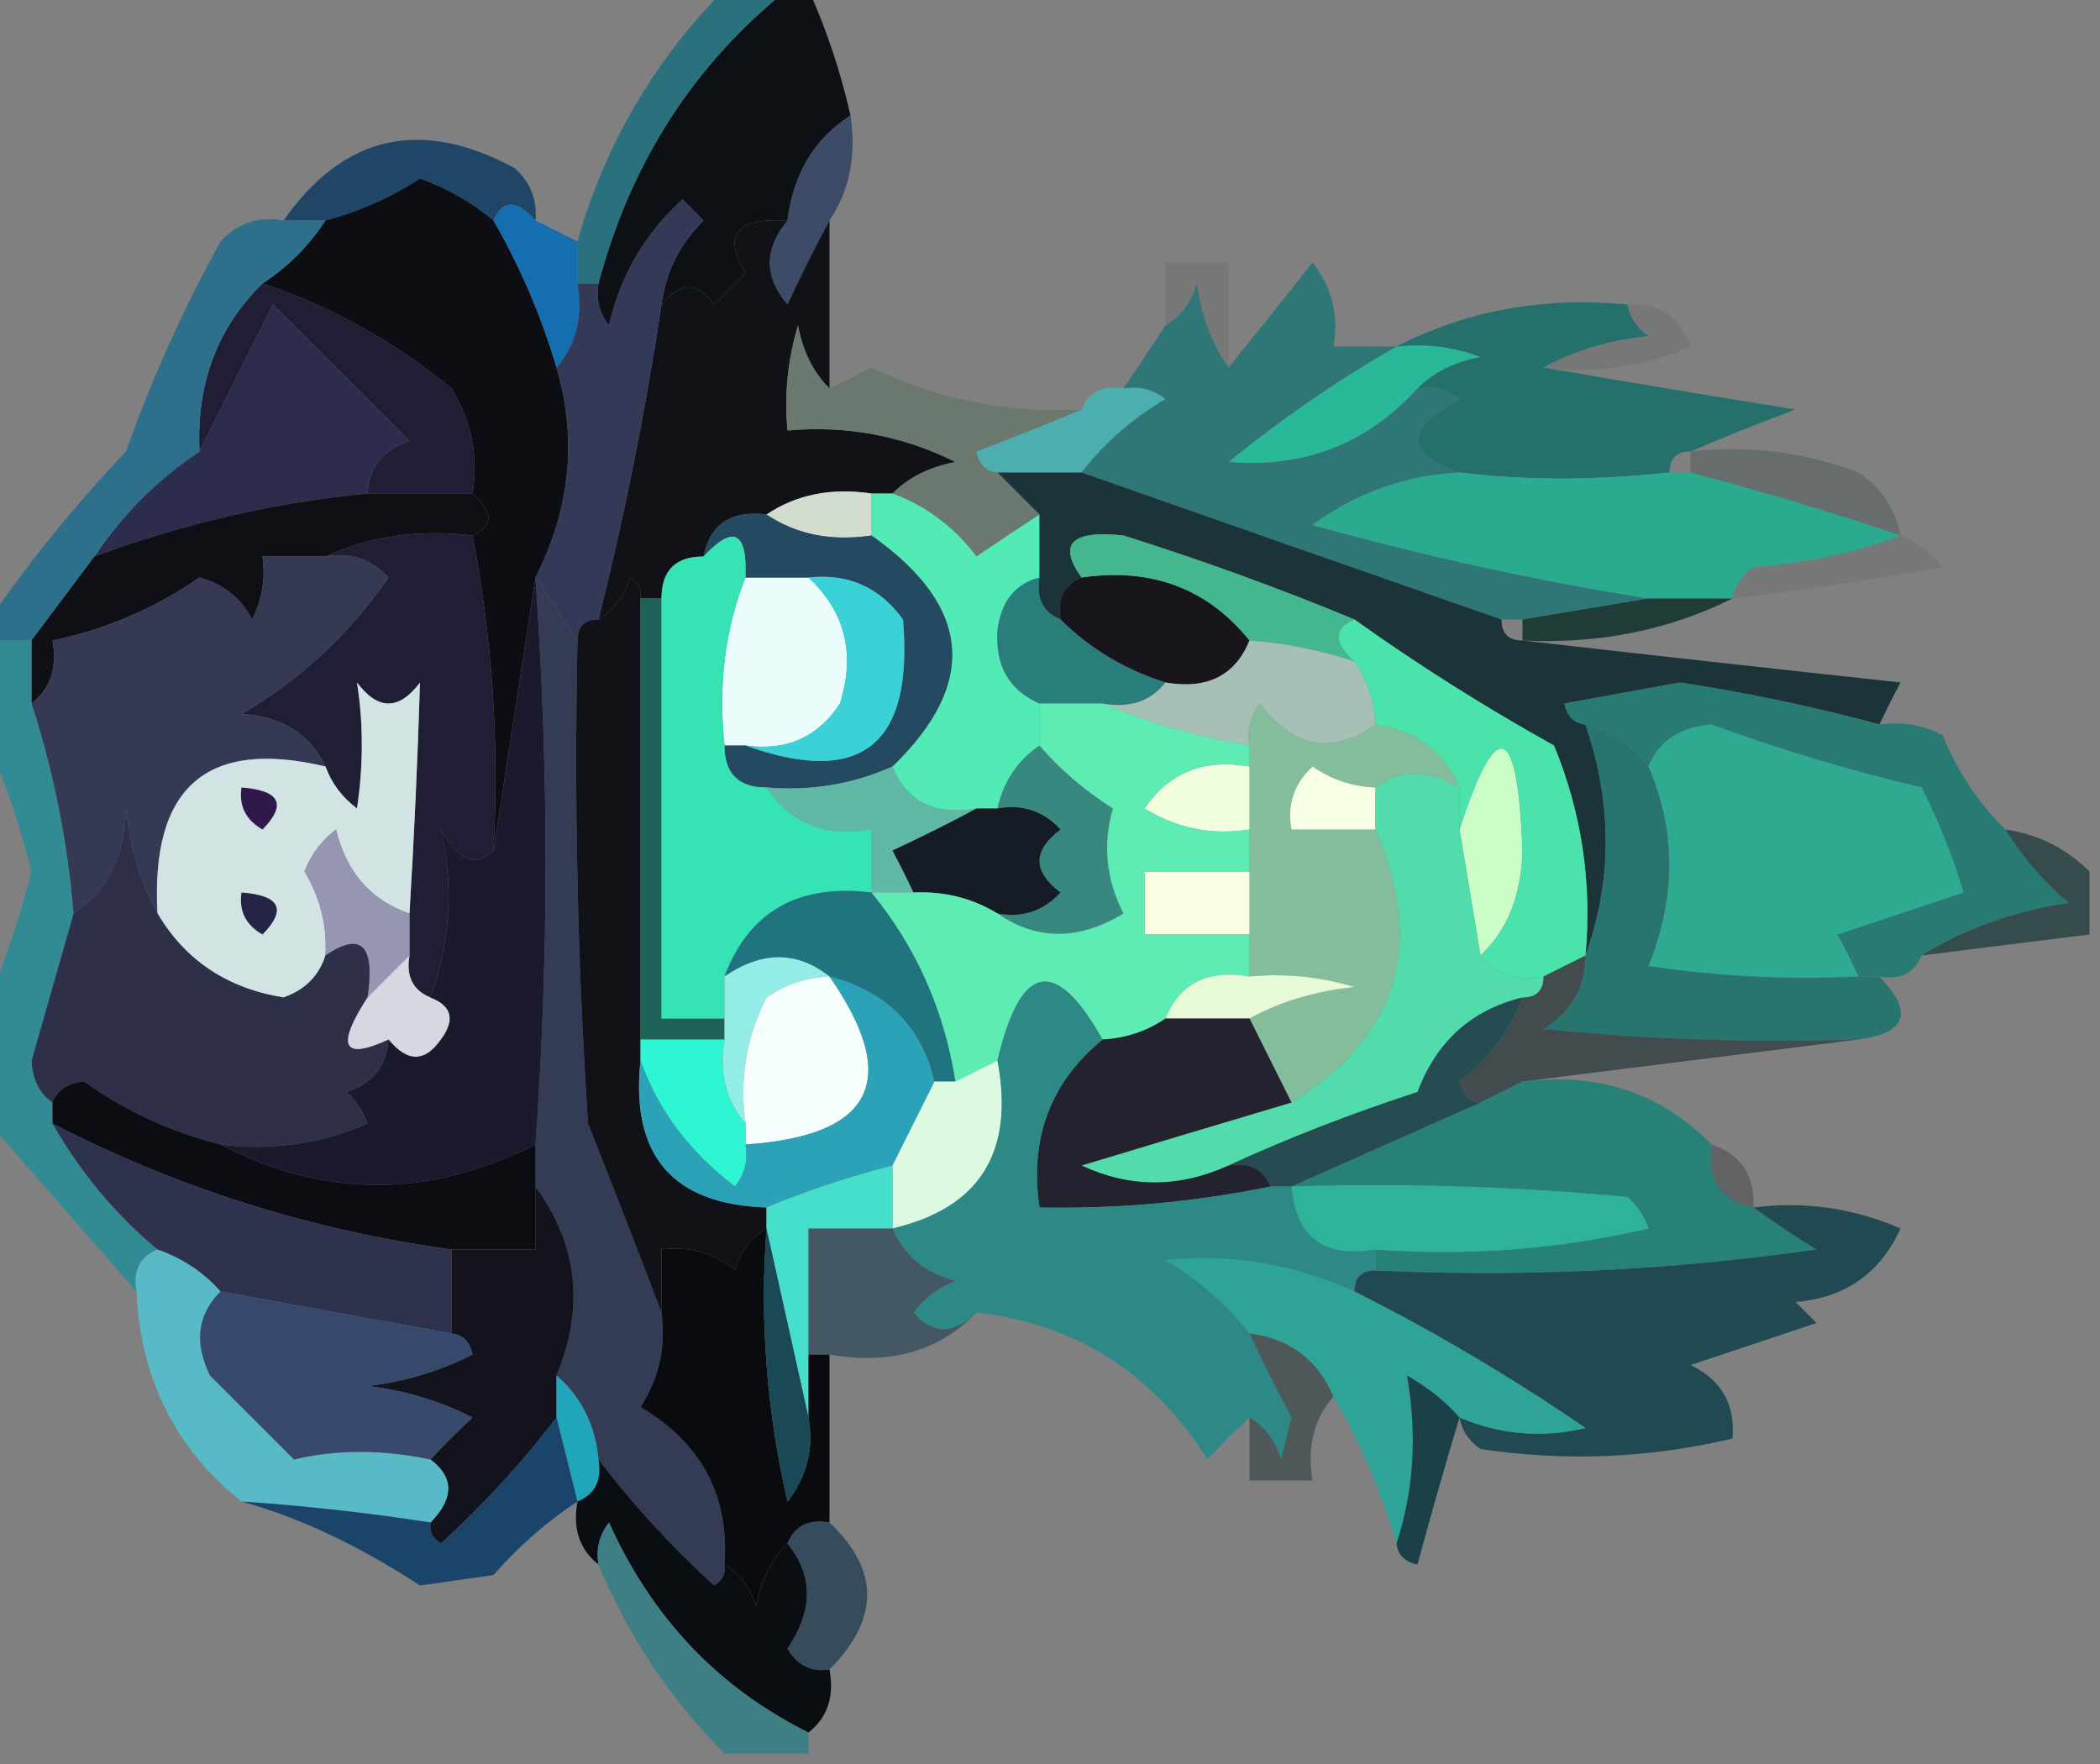 <?xml version="1.0" encoding="UTF-8"?>
<!DOCTYPE svg PUBLIC "-//W3C//DTD SVG 1.1//EN" "http://www.w3.org/Graphics/SVG/1.1/DTD/svg11.dtd">
<svg xmlns="http://www.w3.org/2000/svg" version="1.1" width="100px" height="84px" style="shape-rendering:geometricPrecision; text-rendering:geometricPrecision; image-rendering:optimizeQuality; fill-rule:evenodd; clip-rule:evenodd" xmlns:xlink="http://www.w3.org/1999/xlink">
<rect width="100%" height="100%" fill="#808080" stroke="none"/>
<g><path style="opacity:1" fill="#0d1015" d="M 37.5,-0.5 C 37.833,-0.5 38.167,-0.5 38.5,-0.5C 39.363,1.421 40.029,3.421 40.5,5.5C 38.777,6.605 37.777,8.272 37.5,10.5C 35.058,10.354 34.391,11.187 35.5,13C 35,13.5 34.5,14 34,14.5C 33.23,13.402 32.397,13.402 31.5,14.5C 31.703,12.956 32.37,11.622 33.5,10.5C 33.167,10.167 32.833,9.833 32.5,9.5C 30.703,11.131 29.536,13.131 29,15.5C 28.536,14.906 28.369,14.239 28.5,13.5C 30.027,7.753 33.027,3.086 37.5,-0.5 Z"/></g>
<g><path style="opacity:0.969" fill="#29707d" d="M 34.5,-0.5 C 35.5,-0.5 36.5,-0.5 37.5,-0.5C 33.027,3.086 30.027,7.753 28.5,13.5C 28.167,13.5 27.833,13.5 27.5,13.5C 27.5,12.833 27.5,12.167 27.5,11.5C 28.799,6.904 31.132,2.904 34.5,-0.5 Z"/></g>
<g><path style="opacity:1" fill="#1f4666" d="M 25.5,10.5 C 24.604,9.494 23.938,9.494 23.5,10.5C 22.469,9.645 21.303,8.978 20,8.5C 18.594,9.414 17.094,10.081 15.5,10.5C 14.833,10.5 14.167,10.5 13.5,10.5C 16.367,6.425 20.034,5.592 24.5,8C 25.252,8.671 25.586,9.504 25.5,10.5 Z"/></g>
<g><path style="opacity:0.855" fill="#314361" d="M 40.5,5.5 C 40.785,7.415 40.451,9.081 39.5,10.5C 38.839,11.717 38.172,13.051 37.5,14.5C 36.374,13.192 36.374,11.858 37.5,10.5C 37.777,8.272 38.777,6.605 40.5,5.5 Z"/></g>
<g><path style="opacity:1" fill="#0c0e13" d="M 23.5,10.5 C 24.773,12.713 25.773,15.046 26.5,17.5C 27.494,20.897 27.16,24.23 25.5,27.5C 24.833,31.833 24.167,36.167 23.5,40.5C 23.779,35.405 23.445,30.405 22.5,25.5C 23.506,25.062 23.506,24.396 22.5,23.5C 22.785,21.712 22.452,20.045 21.5,18.5C 18.785,16.267 15.785,14.6 12.5,13.5C 13.694,12.728 14.694,11.728 15.5,10.5C 17.094,10.081 18.594,9.414 20,8.5C 21.303,8.978 22.469,9.645 23.5,10.5 Z"/></g>
<g><path style="opacity:1" fill="#156eb0" d="M 25.5,10.5 C 26.167,10.833 26.833,11.167 27.5,11.5C 27.5,12.167 27.5,12.833 27.5,13.5C 27.768,15.099 27.434,16.432 26.5,17.5C 25.773,15.046 24.773,12.713 23.5,10.5C 23.938,9.494 24.604,9.494 25.5,10.5 Z"/></g>
<g><path style="opacity:0.087" fill="#121718" d="M 58.5,17.5 C 57.71,16.392 57.21,15.058 57,13.5C 56.722,14.416 56.222,15.082 55.5,15.5C 55.5,14.5 55.5,13.5 55.5,12.5C 56.5,12.5 57.5,12.5 58.5,12.5C 58.5,14.167 58.5,15.833 58.5,17.5 Z"/></g>
<g><path style="opacity:1" fill="#101218" d="M 37.5,10.5 C 36.374,11.858 36.374,13.192 37.5,14.5C 38.172,13.051 38.839,11.717 39.5,10.5C 39.5,13.167 39.5,15.833 39.5,18.5C 38.732,17.738 38.232,16.738 38,15.5C 37.507,17.134 37.34,18.801 37.5,20.5C 40.32,20.247 42.986,20.747 45.5,22C 44.263,22.232 43.263,22.732 42.5,23.5C 42.167,23.5 41.833,23.5 41.5,23.5C 39.585,23.215 37.919,23.549 36.5,24.5C 34.821,24.285 33.821,24.952 33.5,26.5C 32.167,26.5 31.5,27.167 31.5,28.5C 31.167,28.5 30.833,28.5 30.5,28.5C 30.565,28.062 30.399,27.728 30,27.5C 29.722,28.416 29.222,29.082 28.5,29.5C 29.745,24.523 30.745,19.523 31.5,14.5C 32.397,13.402 33.23,13.402 34,14.5C 34.5,14 35,13.5 35.5,13C 34.391,11.187 35.058,10.354 37.5,10.5 Z"/></g>
<g><path style="opacity:1" fill="#201d34" d="M 12.5,13.5 C 15.785,14.6 18.785,16.267 21.5,18.5C 22.452,20.045 22.785,21.712 22.5,23.5C 20.833,23.5 19.167,23.5 17.5,23.5C 17.577,22.25 18.244,21.417 19.5,21C 17.306,18.806 15.14,16.64 13,14.5C 11.787,16.925 10.621,19.259 9.5,21.5C 9.345,18.284 10.345,15.617 12.5,13.5 Z"/></g>
<g><path style="opacity:1" fill="#2c2d4c" d="M 17.5,23.5 C 13.055,23.932 8.721,24.932 4.5,26.5C 5.833,24.5 7.5,22.833 9.5,21.5C 10.621,19.259 11.787,16.925 13,14.5C 15.14,16.64 17.306,18.806 19.5,21C 18.244,21.417 17.577,22.25 17.5,23.5 Z"/></g>
<g><path style="opacity:0.078" fill="#071111" d="M 77.5,14.5 C 78.995,14.415 79.995,15.082 80.5,16.5C 78.257,17.474 75.924,17.808 73.5,17.5C 74.952,16.698 76.618,16.198 78.5,16C 77.944,15.617 77.611,15.117 77.5,14.5 Z"/></g>
<g><path style="opacity:1" fill="#333956" d="M 31.5,14.5 C 30.745,19.523 29.745,24.523 28.5,29.5C 27.833,29.5 27.5,29.833 27.5,30.5C 26.833,29.5 26.167,28.5 25.5,27.5C 27.16,24.23 27.494,20.897 26.5,17.5C 27.434,16.432 27.768,15.099 27.5,13.5C 27.833,13.5 28.167,13.5 28.5,13.5C 28.369,14.239 28.536,14.906 29,15.5C 29.536,13.131 30.703,11.131 32.5,9.5C 32.833,9.833 33.167,10.167 33.5,10.5C 32.37,11.622 31.703,12.956 31.5,14.5 Z"/></g>
<g><path style="opacity:1" fill="#29b998" d="M 66.5,16.5 C 67.873,16.343 69.207,16.51 70.5,17C 69.263,17.232 68.263,17.732 67.5,18.5C 65.101,21.134 62.101,22.301 58.5,22C 61.07,19.913 63.737,18.08 66.5,16.5 Z"/></g>
<g><path style="opacity:1" fill="#6b786e" d="M 39.5,18.5 C 40.15,18.196 40.816,17.863 41.5,17.5C 44.66,19.027 47.993,19.693 51.5,19.5C 49.958,20.163 48.291,20.83 46.5,21.5C 46.624,22.107 46.957,22.44 47.5,22.5C 48.167,23.167 48.833,23.833 49.5,24.5C 48.518,25.141 47.518,25.808 46.5,26.5C 45.431,25.09 44.097,24.09 42.5,23.5C 43.263,22.732 44.263,22.232 45.5,22C 42.986,20.747 40.32,20.247 37.5,20.5C 37.34,18.801 37.507,17.134 38,15.5C 38.232,16.738 38.732,17.738 39.5,18.5 Z"/></g>
<g><path style="opacity:1" fill="#26706b" d="M 77.5,14.5 C 77.611,15.117 77.944,15.617 78.5,16C 76.618,16.198 74.952,16.698 73.5,17.5C 77.353,18.166 81.353,18.833 85.5,19.5C 83.709,20.17 82.042,20.837 80.5,21.5C 79.833,21.5 79.5,21.833 79.5,22.5C 75.977,22.882 72.644,22.882 69.5,22.5C 66.875,21.559 66.875,20.393 69.5,19C 68.906,18.536 68.239,18.369 67.5,18.5C 68.263,17.732 69.263,17.232 70.5,17C 69.207,16.51 67.873,16.343 66.5,16.5C 69.845,14.783 73.511,14.116 77.5,14.5 Z"/></g>
<g><path style="opacity:1" fill="#4daeaf" d="M 53.5,18.5 C 54.239,18.369 54.906,18.536 55.5,19C 53.907,19.949 52.574,21.115 51.5,22.5C 50.167,22.5 48.833,22.5 47.5,22.5C 46.957,22.44 46.624,22.107 46.5,21.5C 48.291,20.83 49.958,20.163 51.5,19.5C 51.842,18.662 52.508,18.328 53.5,18.5 Z"/></g>
<g><path style="opacity:1" fill="#2e6f8c" d="M 13.5,10.5 C 14.167,10.5 14.833,10.5 15.5,10.5C 14.694,11.728 13.694,12.728 12.5,13.5C 10.345,15.617 9.345,18.284 9.5,21.5C 7.5,22.833 5.833,24.5 4.5,26.5C 3.5,27.833 2.5,29.167 1.5,30.5C 0.833,30.5 0.167,30.5 -0.5,30.5C -0.5,30.167 -0.5,29.833 -0.5,29.5C 1.408,26.72 3.575,24.053 6,21.5C 7.226,18.048 8.726,14.715 10.5,11.5C 11.325,10.614 12.325,10.281 13.5,10.5 Z"/></g>
<g><path style="opacity:1" fill="#2f7676" d="M 66.5,16.5 C 63.737,18.08 61.07,19.913 58.5,22C 62.101,22.301 65.101,21.134 67.5,18.5C 68.239,18.369 68.906,18.536 69.5,19C 66.875,20.393 66.875,21.559 69.5,22.5C 66.903,22.643 64.569,23.477 62.5,25C 67.881,26.495 73.214,27.662 78.5,28.5C 76.5,28.833 74.5,29.167 72.5,29.5C 72.167,29.5 71.833,29.5 71.5,29.5C 64.802,27.162 58.135,24.828 51.5,22.5C 52.574,21.115 53.907,19.949 55.5,19C 54.906,18.536 54.239,18.369 53.5,18.5C 54.167,17.5 54.833,16.5 55.5,15.5C 56.222,15.082 56.722,14.416 57,13.5C 57.21,15.058 57.71,16.392 58.5,17.5C 59.832,15.868 61.165,14.201 62.5,12.5C 63.429,13.689 63.762,15.022 63.5,16.5C 64.5,16.5 65.5,16.5 66.5,16.5 Z"/></g>
<g><path style="opacity:1" fill="#2aaa8f" d="M 79.5,22.5 C 79.833,22.5 80.167,22.5 80.5,22.5C 83.87,23.381 87.203,24.381 90.5,25.5C 88.369,26.314 86.036,26.814 83.5,27C 82.944,27.383 82.611,27.883 82.5,28.5C 81.167,28.5 79.833,28.5 78.5,28.5C 73.214,27.662 67.881,26.495 62.5,25C 64.569,23.477 66.903,22.643 69.5,22.5C 72.644,22.882 75.977,22.882 79.5,22.5 Z"/></g>
<g><path style="opacity:0.22" fill="#102829" d="M 80.5,22.5 C 80.5,22.167 80.5,21.833 80.5,21.5C 83.247,21.187 85.913,21.52 88.5,22.5C 89.612,23.265 90.279,24.265 90.5,25.5C 87.203,24.381 83.87,23.381 80.5,22.5 Z"/></g>
<g><path style="opacity:1" fill="#0f1016" d="M 17.5,23.5 C 19.167,23.5 20.833,23.5 22.5,23.5C 23.506,24.396 23.506,25.062 22.5,25.5C 19.941,25.198 17.607,25.532 15.5,26.5C 14.5,26.5 13.5,26.5 12.5,26.5C 12.649,27.552 12.483,28.552 12,29.5C 11.481,28.484 10.647,27.818 9.5,27.5C 7.361,28.977 5.028,29.977 2.5,30.5C 2.737,31.791 2.404,32.791 1.5,33.5C 1.5,32.5 1.5,31.5 1.5,30.5C 2.5,29.167 3.5,27.833 4.5,26.5C 8.721,24.932 13.055,23.932 17.5,23.5 Z"/></g>
<g><path style="opacity:1" fill="#d2dccf" d="M 41.5,23.5 C 41.5,24.167 41.5,24.833 41.5,25.5C 39.585,25.785 37.919,25.451 36.5,24.5C 37.919,23.549 39.585,23.215 41.5,23.5 Z"/></g>
<g><path style="opacity:1" fill="#52ebb5" d="M 41.5,23.5 C 41.833,23.5 42.167,23.5 42.5,23.5C 44.097,24.09 45.431,25.09 46.5,26.5C 47.518,25.808 48.518,25.141 49.5,24.5C 49.5,25.5 49.5,26.5 49.5,27.5C 48.351,27.791 47.684,28.624 47.5,30C 47.387,31.699 48.053,32.866 49.5,33.5C 49.5,34.167 49.5,34.833 49.5,35.5C 48.449,36.222 47.782,37.222 47.5,38.5C 47.167,38.5 46.833,38.5 46.5,38.5C 44.517,38.843 43.183,38.176 42.5,36.5C 46.6,32.529 46.267,28.862 41.5,25.5C 41.5,24.833 41.5,24.167 41.5,23.5 Z"/></g>
<g><path style="opacity:1" fill="#1f1e35" d="M 15.5,26.5 C 17.607,25.532 19.941,25.198 22.5,25.5C 23.445,30.405 23.779,35.405 23.5,40.5C 22.672,41.332 21.838,40.999 21,39.5C 21.612,42.194 21.445,44.86 20.5,47.5C 19.662,47.158 19.328,46.492 19.5,45.5C 19.5,44.833 19.5,44.167 19.5,43.5C 19.724,39.796 19.89,36.129 20,32.5C 19,33.833 18,33.833 17,32.5C 17.305,34.443 17.305,36.443 17,38.5C 16.283,37.956 15.783,37.289 15.5,36.5C 14.77,34.955 13.437,34.122 11.5,34C 14.277,32.392 16.611,30.226 18.5,27.5C 17.675,26.614 16.675,26.281 15.5,26.5 Z"/></g>
<g><path style="opacity:1" fill="#1b343a" d="M 47.5,22.5 C 48.833,22.5 50.167,22.5 51.5,22.5C 58.135,24.828 64.802,27.162 71.5,29.5C 71.5,30.167 71.833,30.5 72.5,30.5C 78.347,31.167 84.347,31.833 90.5,32.5C 90.137,33.184 89.804,33.85 89.5,34.5C 86.408,33.664 83.241,32.997 80,32.5C 78.167,32.833 76.333,33.167 74.5,33.5C 74.624,34.107 74.957,34.44 75.5,34.5C 76.787,38.268 76.787,41.935 75.5,45.5C 75.816,42.022 75.316,38.688 74,35.5C 70.663,33.642 67.496,31.642 64.5,29.5C 60.94,28.021 57.273,26.688 53.5,25.5C 51.024,25.233 50.357,25.899 51.5,27.5C 50.662,27.842 50.328,28.508 50.5,29.5C 49.662,29.158 49.328,28.492 49.5,27.5C 49.5,26.5 49.5,25.5 49.5,24.5C 48.833,23.833 48.167,23.167 47.5,22.5 Z"/></g>
<g><path style="opacity:0.082" fill="#101b19" d="M 90.5,25.5 C 91.289,25.783 91.956,26.283 92.5,27C 89.173,27.61 85.839,28.11 82.5,28.5C 82.611,27.883 82.944,27.383 83.5,27C 86.036,26.814 88.369,26.314 90.5,25.5 Z"/></g>
<g><path style="opacity:1" fill="#e9fcfb" d="M 35.5,27.5 C 36.5,27.5 37.5,27.5 38.5,27.5C 40.243,29.126 40.743,31.126 40,33.5C 38.951,35.107 37.451,35.773 35.5,35.5C 35.167,35.5 34.833,35.5 34.5,35.5C 34.194,32.615 34.527,29.948 35.5,27.5 Z"/></g>
<g><path style="opacity:1" fill="#244a61" d="M 36.5,24.5 C 37.919,25.451 39.585,25.785 41.5,25.5C 46.267,28.862 46.6,32.529 42.5,36.5C 40.621,37.341 38.621,37.675 36.5,37.5C 35.167,37.5 34.5,36.833 34.5,35.5C 34.833,35.5 35.167,35.5 35.5,35.5C 41.011,37.481 43.511,35.481 43,29.5C 41.89,27.963 40.39,27.297 38.5,27.5C 37.5,27.5 36.5,27.5 35.5,27.5C 35.591,25.302 34.925,24.969 33.5,26.5C 33.821,24.952 34.821,24.285 36.5,24.5 Z"/></g>
<g><path style="opacity:1" fill="#18151d" d="M 51.5,27.5 C 54.831,27.018 57.497,28.018 59.5,30.5C 58.817,32.176 57.483,32.843 55.5,32.5C 53.566,31.89 51.899,30.89 50.5,29.5C 50.328,28.508 50.662,27.842 51.5,27.5 Z"/></g>
<g><path style="opacity:1" fill="#45b78e" d="M 64.5,29.5 C 63.494,29.938 63.494,30.604 64.5,31.5C 62.883,30.962 61.216,30.629 59.5,30.5C 57.497,28.018 54.831,27.018 51.5,27.5C 50.357,25.899 51.024,25.233 53.5,25.5C 57.273,26.688 60.94,28.021 64.5,29.5 Z"/></g>
<g><path style="opacity:0.903" fill="#163531" d="M 78.5,28.5 C 79.833,28.5 81.167,28.5 82.5,28.5C 79.456,30.011 76.122,30.678 72.5,30.5C 72.5,30.167 72.5,29.833 72.5,29.5C 74.5,29.167 76.5,28.833 78.5,28.5 Z"/></g>
<g><path style="opacity:1" fill="#353953" d="M 15.5,26.5 C 16.675,26.281 17.675,26.614 18.5,27.5C 16.611,30.226 14.277,32.392 11.5,34C 13.437,34.122 14.77,34.955 15.5,36.5C 9.834,35.156 7.168,37.49 7.5,43.5C 6.698,42.048 6.198,40.382 6,38.5C 5.95,40.744 5.117,42.411 3.5,43.5C 3.212,40.061 2.546,36.728 1.5,33.5C 2.404,32.791 2.737,31.791 2.5,30.5C 5.028,29.977 7.361,28.977 9.5,27.5C 10.647,27.818 11.481,28.484 12,29.5C 12.483,28.552 12.649,27.552 12.5,26.5C 13.5,26.5 14.5,26.5 15.5,26.5 Z"/></g>
<g><path style="opacity:1" fill="#297e7b" d="M 49.5,27.5 C 49.328,28.492 49.662,29.158 50.5,29.5C 51.899,30.89 53.566,31.89 55.5,32.5C 54.791,33.404 53.791,33.737 52.5,33.5C 51.5,33.5 50.5,33.5 49.5,33.5C 48.053,32.866 47.387,31.699 47.5,30C 47.684,28.624 48.351,27.791 49.5,27.5 Z"/></g>
<g><path style="opacity:1" fill="#333b55" d="M 25.5,27.5 C 26.167,28.5 26.833,29.5 27.5,30.5C 27.334,38.174 27.5,45.841 28,53.5C 29.228,56.598 30.394,59.598 31.5,62.5C 31.713,64.144 31.38,65.644 30.5,67C 33.397,68.716 34.731,71.216 34.5,74.5C 34.565,74.938 34.399,75.272 34,75.5C 31.932,73.604 30.099,71.604 28.5,69.5C 28.34,67.847 27.674,66.514 26.5,65.5C 27.85,62.267 27.517,59.267 25.5,56.5C 25.5,55.833 25.5,55.167 25.5,54.5C 26.139,45.64 26.139,36.64 25.5,27.5 Z"/></g>
<g><path style="opacity:1" fill="#a7c0b5" d="M 59.5,30.5 C 61.216,30.629 62.883,30.962 64.5,31.5C 65.11,32.391 65.443,33.391 65.5,34.5C 63.454,35.965 61.62,35.632 60,33.5C 59.536,34.094 59.369,34.761 59.5,35.5C 56.99,35.073 54.657,34.407 52.5,33.5C 53.791,33.737 54.791,33.404 55.5,32.5C 57.483,32.843 58.817,32.176 59.5,30.5 Z"/></g>
<g><path style="opacity:1" fill="#3ad2d6" d="M 38.5,27.5 C 40.39,27.297 41.89,27.963 43,29.5C 43.511,35.481 41.011,37.481 35.5,35.5C 37.451,35.773 38.951,35.107 40,33.5C 40.743,31.126 40.243,29.126 38.5,27.5 Z"/></g>
<g><path style="opacity:1" fill="#287b73" d="M 89.5,34.5 C 90.552,34.35 91.552,34.517 92.5,35C 93.222,36.751 94.222,38.251 95.5,39.5C 96.29,40.794 97.29,41.961 98.5,43C 95.896,43.39 93.562,44.224 91.5,45.5C 91.158,46.338 90.492,46.672 89.5,46.5C 89.167,46.5 88.833,46.5 88.5,46.5C 88.196,45.85 87.863,45.184 87.5,44.5C 89.5,43.833 91.5,43.167 93.5,42.5C 92.985,40.775 92.318,39.108 91.5,37.5C 88.118,36.706 84.785,35.706 81.5,34.5C 79.97,34.64 78.97,35.306 78.5,36.5C 77.778,35.449 76.778,34.782 75.5,34.5C 74.957,34.44 74.624,34.107 74.5,33.5C 76.333,33.167 78.167,32.833 80,32.5C 83.241,32.997 86.408,33.664 89.5,34.5 Z"/></g>
<g><path style="opacity:1" fill="#111118" d="M 30.5,28.5 C 30.5,35.5 30.5,42.5 30.5,49.5C 30.5,49.833 30.5,50.167 30.5,50.5C 30.02,55.017 32.02,57.35 36.5,57.5C 36.5,57.833 36.5,58.167 36.5,58.5C 35.778,58.917 35.278,59.584 35,60.5C 33.989,59.663 32.822,59.33 31.5,59.5C 31.5,60.5 31.5,61.5 31.5,62.5C 30.394,59.598 29.228,56.598 28,53.5C 27.5,45.841 27.334,38.174 27.5,30.5C 27.5,29.833 27.833,29.5 28.5,29.5C 29.222,29.082 29.722,28.416 30,27.5C 30.399,27.728 30.565,28.062 30.5,28.5 Z"/></g>
<g><path style="opacity:1" fill="#1f6258" d="M 30.5,28.5 C 30.833,28.5 31.167,28.5 31.5,28.5C 31.5,35.167 31.5,41.833 31.5,48.5C 32.5,48.5 33.5,48.5 34.5,48.5C 34.5,48.833 34.5,49.167 34.5,49.5C 33.167,49.5 31.833,49.5 30.5,49.5C 30.5,42.5 30.5,35.5 30.5,28.5 Z"/></g>
<g><path style="opacity:1" fill="#2eaa90" d="M 88.5,46.5 C 85.15,46.665 81.817,46.498 78.5,46C 79.818,42.731 79.818,39.565 78.5,36.5C 78.97,35.306 79.97,34.64 81.5,34.5C 84.785,35.706 88.118,36.706 91.5,37.5C 92.318,39.108 92.985,40.775 93.5,42.5C 91.5,43.167 89.5,43.833 87.5,44.5C 87.863,45.184 88.196,45.85 88.5,46.5 Z"/></g>
<g><path style="opacity:1" fill="#84bd9b" d="M 65.5,34.5 C 67.455,34.799 68.789,35.799 69.5,37.5C 67.965,36.646 66.632,36.646 65.5,37.5C 64.417,37.461 63.417,37.127 62.5,36.5C 61.614,37.325 61.281,38.325 61.5,39.5C 62.833,39.5 64.167,39.5 65.5,39.5C 67.897,45.028 66.564,49.361 61.5,52.5C 60.833,51.167 60.167,49.833 59.5,48.5C 60.952,47.698 62.618,47.198 64.5,47C 62.866,46.507 61.199,46.34 59.5,46.5C 59.5,45.833 59.5,45.167 59.5,44.5C 59.5,43.5 59.5,42.5 59.5,41.5C 59.5,40.833 59.5,40.167 59.5,39.5C 59.5,38.5 59.5,37.5 59.5,36.5C 59.5,36.167 59.5,35.833 59.5,35.5C 59.369,34.761 59.536,34.094 60,33.5C 61.62,35.632 63.454,35.965 65.5,34.5 Z"/></g>
<g><path style="opacity:1" fill="#f6fee5" d="M 65.5,37.5 C 65.5,38.167 65.5,38.833 65.5,39.5C 64.167,39.5 62.833,39.5 61.5,39.5C 61.281,38.325 61.614,37.325 62.5,36.5C 63.417,37.127 64.417,37.461 65.5,37.5 Z"/></g>
<g><path style="opacity:1" fill="#cbfdc9" d="M 70.5,45.5 C 70.167,43.5 69.833,41.5 69.5,39.5C 71.271,34.046 72.271,34.379 72.5,40.5C 72.444,42.64 71.777,44.306 70.5,45.5 Z"/></g>
<g><path style="opacity:1" fill="#60b9a5" d="M 42.5,36.5 C 43.183,38.176 44.517,38.843 46.5,38.5C 45.282,39.161 43.949,39.828 42.5,40.5C 42.863,41.184 43.196,41.85 43.5,42.5C 42.833,42.5 42.167,42.5 41.5,42.5C 41.5,41.5 41.5,40.5 41.5,39.5C 39.302,39.88 37.635,39.213 36.5,37.5C 38.621,37.675 40.621,37.341 42.5,36.5 Z"/></g>
<g><path style="opacity:1" fill="#f1fedd" d="M 59.5,36.5 C 59.5,37.5 59.5,38.5 59.5,39.5C 57.712,39.785 56.045,39.452 54.5,38.5C 55.669,36.783 57.335,36.116 59.5,36.5 Z"/></g>
<g><path style="opacity:1" fill="#35e3b4" d="M 35.5,27.5 C 34.527,29.948 34.194,32.615 34.5,35.5C 34.5,36.833 35.167,37.5 36.5,37.5C 37.635,39.213 39.302,39.88 41.5,39.5C 41.5,40.5 41.5,41.5 41.5,42.5C 37.998,42.076 35.665,43.41 34.5,46.5C 34.5,47.167 34.5,47.833 34.5,48.5C 33.5,48.5 32.5,48.5 31.5,48.5C 31.5,41.833 31.5,35.167 31.5,28.5C 31.5,27.167 32.167,26.5 33.5,26.5C 34.925,24.969 35.591,25.302 35.5,27.5 Z"/></g>
<g><path style="opacity:1" fill="#37887f" d="M 49.5,35.5 C 50.474,36.635 51.641,37.635 53,38.5C 52.503,40.198 52.67,41.865 53.5,43.5C 51.364,44.793 49.364,44.793 47.5,43.5C 48.675,43.719 49.675,43.386 50.5,42.5C 49.167,41.5 49.167,40.5 50.5,39.5C 49.675,38.614 48.675,38.281 47.5,38.5C 47.782,37.222 48.449,36.222 49.5,35.5 Z"/></g>
<g><path style="opacity:1" fill="#d2e3e4" d="M 19.5,43.5 C 17.665,42.878 16.498,41.544 16,39.5C 15.308,40.025 14.808,40.692 14.5,41.5C 15.246,42.736 15.579,44.069 15.5,45.5C 15.189,46.478 14.522,47.145 13.5,47.5C 10.819,47.068 8.819,45.734 7.5,43.5C 7.168,37.49 9.834,35.156 15.5,36.5C 15.783,37.289 16.283,37.956 17,38.5C 17.305,36.443 17.305,34.443 17,32.5C 18,33.833 19,33.833 20,32.5C 19.89,36.129 19.724,39.796 19.5,43.5 Z"/></g>
<g><path style="opacity:1" fill="#30184c" d="M 11.5,37.5 C 13.337,37.639 13.67,38.306 12.5,39.5C 11.703,39.043 11.369,38.376 11.5,37.5 Z"/></g>
<g><path style="opacity:1" fill="#151c25" d="M 46.5,38.5 C 46.833,38.5 47.167,38.5 47.5,38.5C 48.675,38.281 49.675,38.614 50.5,39.5C 49.167,40.5 49.167,41.5 50.5,42.5C 49.675,43.386 48.675,43.719 47.5,43.5C 46.292,42.766 44.959,42.433 43.5,42.5C 43.196,41.85 42.863,41.184 42.5,40.5C 43.949,39.828 45.282,39.161 46.5,38.5 Z"/></g>
<g><path style="opacity:1" fill="#9696b3" d="M 19.5,43.5 C 19.5,44.167 19.5,44.833 19.5,45.5C 18.833,46.167 18.167,46.833 17.5,47.5C 17.869,45.007 17.203,44.34 15.5,45.5C 15.579,44.069 15.246,42.736 14.5,41.5C 14.808,40.692 15.308,40.025 16,39.5C 16.498,41.544 17.665,42.878 19.5,43.5 Z"/></g>
<g><path style="opacity:1" fill="#252346" d="M 11.5,42.5 C 13.337,42.639 13.67,43.306 12.5,44.5C 11.703,44.043 11.369,43.376 11.5,42.5 Z"/></g>
<g><path style="opacity:1" fill="#faffe4" d="M 59.5,41.5 C 59.5,42.5 59.5,43.5 59.5,44.5C 57.833,44.5 56.167,44.5 54.5,44.5C 54.5,43.5 54.5,42.5 54.5,41.5C 56.167,41.5 57.833,41.5 59.5,41.5 Z"/></g>
<g><path style="opacity:1" fill="#20747f" d="M 41.5,42.5 C 43.629,45.096 44.962,48.096 45.5,51.5C 45.167,51.5 44.833,51.5 44.5,51.5C 43.867,48.866 42.2,47.2 39.5,46.5C 37.95,45.28 36.284,45.28 34.5,46.5C 35.665,43.41 37.998,42.076 41.5,42.5 Z"/></g>
<g><path style="opacity:1" fill="#4ae3ac" d="M 64.5,29.5 C 67.496,31.642 70.663,33.642 74,35.5C 75.316,38.688 75.816,42.022 75.5,45.5C 74.833,45.833 74.167,46.167 73.5,46.5C 72.209,46.737 71.209,46.404 70.5,45.5C 71.777,44.306 72.444,42.64 72.5,40.5C 72.271,34.379 71.271,34.046 69.5,39.5C 69.5,38.833 69.5,38.167 69.5,37.5C 68.789,35.799 67.455,34.799 65.5,34.5C 65.443,33.391 65.11,32.391 64.5,31.5C 63.494,30.604 63.494,29.938 64.5,29.5 Z"/></g>
<g><path style="opacity:1" fill="#287570" d="M 75.5,34.5 C 76.778,34.782 77.778,35.449 78.5,36.5C 79.818,39.565 79.818,42.731 78.5,46C 81.817,46.498 85.15,46.665 88.5,46.5C 88.833,46.5 89.167,46.5 89.5,46.5C 91.129,48.196 90.796,49.196 88.5,49.5C 83.489,49.666 78.489,49.499 73.5,49C 74.823,48.184 75.489,47.017 75.5,45.5C 76.787,41.935 76.787,38.268 75.5,34.5 Z"/></g>
<g><path style="opacity:0.686" fill="#153433" d="M 95.5,39.5 C 97.062,39.733 98.395,40.4 99.5,41.5C 99.5,42.5 99.5,43.5 99.5,44.5C 96.833,44.833 94.167,45.167 91.5,45.5C 93.562,44.224 95.896,43.39 98.5,43C 97.29,41.961 96.29,40.794 95.5,39.5 Z"/></g>
<g><path style="opacity:1" fill="#2e2f49" d="M 7.5,43.5 C 8.819,45.734 10.819,47.068 13.5,47.5C 14.522,47.145 15.189,46.478 15.5,45.5C 17.203,44.34 17.869,45.007 17.5,47.5C 15.989,49.837 16.323,50.504 18.5,49.5C 18.423,50.75 17.756,51.583 16.5,52C 16.957,52.414 17.291,52.914 17.5,53.5C 15.257,54.474 12.924,54.808 10.5,54.5C 8.145,53.906 5.978,52.906 4,51.5C 3.235,51.57 2.735,51.903 2.5,52.5C 1.876,52.083 1.543,51.416 1.5,50.5C 2.173,48.149 2.84,45.816 3.5,43.5C 5.117,42.411 5.95,40.744 6,38.5C 6.198,40.382 6.698,42.048 7.5,43.5 Z"/></g>
<g><path style="opacity:1" fill="#5decb4" d="M 49.5,33.5 C 50.5,33.5 51.5,33.5 52.5,33.5C 54.657,34.407 56.99,35.073 59.5,35.5C 59.5,35.833 59.5,36.167 59.5,36.5C 57.335,36.116 55.669,36.783 54.5,38.5C 56.045,39.452 57.712,39.785 59.5,39.5C 59.5,40.167 59.5,40.833 59.5,41.5C 57.833,41.5 56.167,41.5 54.5,41.5C 54.5,42.5 54.5,43.5 54.5,44.5C 56.167,44.5 57.833,44.5 59.5,44.5C 59.5,45.167 59.5,45.833 59.5,46.5C 57.517,46.157 56.183,46.824 55.5,48.5C 54.609,49.11 53.609,49.443 52.5,49.5C 50.262,45.515 48.596,45.848 47.5,50.5C 46.833,50.833 46.167,51.167 45.5,51.5C 44.962,48.096 43.629,45.096 41.5,42.5C 42.167,42.5 42.833,42.5 43.5,42.5C 44.959,42.433 46.292,42.766 47.5,43.5C 49.364,44.793 51.364,44.793 53.5,43.5C 52.67,41.865 52.503,40.198 53,38.5C 51.641,37.635 50.474,36.635 49.5,35.5C 49.5,34.833 49.5,34.167 49.5,33.5 Z"/></g>
<g><path style="opacity:1" fill="#d5d8e0" d="M 19.5,45.5 C 19.328,46.492 19.662,47.158 20.5,47.5C 21.525,47.897 21.692,48.563 21,49.5C 20.23,50.598 19.397,50.598 18.5,49.5C 16.323,50.504 15.989,49.837 17.5,47.5C 18.167,46.833 18.833,46.167 19.5,45.5 Z"/></g>
<g><path style="opacity:1" fill="#e6fad6" d="M 59.5,46.5 C 61.199,46.34 62.866,46.507 64.5,47C 62.618,47.198 60.952,47.698 59.5,48.5C 58.167,48.5 56.833,48.5 55.5,48.5C 56.183,46.824 57.517,46.157 59.5,46.5 Z"/></g>
<g><path style="opacity:0.957" fill="#2e8a94" d="M -0.5,30.5 C 0.167,30.5 0.833,30.5 1.5,30.5C 1.5,31.5 1.5,32.5 1.5,33.5C 2.546,36.728 3.212,40.061 3.5,43.5C 2.84,45.816 2.173,48.149 1.5,50.5C 1.543,51.416 1.876,52.083 2.5,52.5C 2.5,52.833 2.5,53.167 2.5,53.5C 3.82,55.817 5.486,57.817 7.5,59.5C 6.662,59.842 6.328,60.508 6.5,61.5C 4.167,58.833 1.833,56.167 -0.5,53.5C -0.5,51.5 -0.5,49.5 -0.5,47.5C 0.283,45.657 0.95,43.657 1.5,41.5C 0.95,39.343 0.283,37.343 -0.5,35.5C -0.5,33.833 -0.5,32.167 -0.5,30.5 Z"/></g>
<g><path style="opacity:1" fill="#94ece7" d="M 39.5,46.5 C 38.417,46.539 37.417,46.873 36.5,47.5C 35.534,49.396 35.201,51.396 35.5,53.5C 34.566,52.432 34.232,51.099 34.5,49.5C 34.5,49.167 34.5,48.833 34.5,48.5C 34.5,47.833 34.5,47.167 34.5,46.5C 36.284,45.28 37.95,45.28 39.5,46.5 Z"/></g>
<g><path style="opacity:1" fill="#f5fdfd" d="M 39.5,46.5 C 42.926,51.426 41.593,54.093 35.5,54.5C 35.5,54.167 35.5,53.833 35.5,53.5C 35.201,51.396 35.534,49.396 36.5,47.5C 37.417,46.873 38.417,46.539 39.5,46.5 Z"/></g>
<g><path style="opacity:1" fill="#52dbab" d="M 69.5,37.5 C 69.5,38.167 69.5,38.833 69.5,39.5C 69.833,41.5 70.167,43.5 70.5,45.5C 71.209,46.404 72.209,46.737 73.5,46.5C 73.5,47.167 73.167,47.5 72.5,47.5C 70.078,48.085 68.411,49.585 67.5,52C 64.338,53.028 61.338,54.194 58.5,55.5C 56.145,56.575 53.811,56.575 51.5,55.5C 54.855,54.485 58.188,53.485 61.5,52.5C 66.564,49.361 67.897,45.028 65.5,39.5C 65.5,38.833 65.5,38.167 65.5,37.5C 66.632,36.646 67.965,36.646 69.5,37.5 Z"/></g>
<g><path style="opacity:1" fill="#2ff6d2" d="M 30.5,50.5 C 30.5,50.167 30.5,49.833 30.5,49.5C 31.833,49.5 33.167,49.5 34.5,49.5C 34.232,51.099 34.566,52.432 35.5,53.5C 35.5,53.833 35.5,54.167 35.5,54.5C 35.631,55.239 35.464,55.906 35,56.5C 32.837,54.859 31.337,52.859 30.5,50.5 Z"/></g>
<g><path style="opacity:0.529" fill="#0c1d22" d="M 75.5,45.5 C 75.489,47.017 74.823,48.184 73.5,49C 78.489,49.499 83.489,49.666 88.5,49.5C 83.167,50.167 77.833,50.833 72.5,51.5C 71.833,51.833 71.167,52.167 70.5,52.5C 69.957,52.44 69.624,52.107 69.5,51.5C 70.909,50.431 71.909,49.097 72.5,47.5C 73.167,47.5 73.5,47.167 73.5,46.5C 74.167,46.167 74.833,45.833 75.5,45.5 Z"/></g>
<g><path style="opacity:1" fill="#1a1a2c" d="M 25.5,27.5 C 26.139,36.64 26.139,45.64 25.5,54.5C 20.439,57.069 15.44,57.069 10.5,54.5C 12.924,54.808 15.257,54.474 17.5,53.5C 17.291,52.914 16.957,52.414 16.5,52C 17.756,51.583 18.423,50.75 18.5,49.5C 19.397,50.598 20.23,50.598 21,49.5C 21.692,48.563 21.525,47.897 20.5,47.5C 21.445,44.86 21.612,42.194 21,39.5C 21.838,40.999 22.672,41.332 23.5,40.5C 24.167,36.167 24.833,31.833 25.5,27.5 Z"/></g>
<g><path style="opacity:1" fill="#2ca2b9" d="M 39.5,46.5 C 42.2,47.2 43.867,48.866 44.5,51.5C 43.833,52.833 43.167,54.167 42.5,55.5C 40.374,56.048 38.374,56.715 36.5,57.5C 32.02,57.35 30.02,55.017 30.5,50.5C 31.337,52.859 32.837,54.859 35,56.5C 35.464,55.906 35.631,55.239 35.5,54.5C 41.593,54.093 42.926,51.426 39.5,46.5 Z"/></g>
<g><path style="opacity:1" fill="#288177" d="M 72.5,51.5 C 76.104,51.048 79.104,52.048 81.5,54.5C 81.285,56.179 81.952,57.179 83.5,57.5C 84.398,58.158 85.398,58.824 86.5,59.5C 79.532,60.497 72.532,60.83 65.5,60.5C 65.5,60.167 65.5,59.833 65.5,59.5C 69.884,59.826 74.217,59.492 78.5,58.5C 78.291,57.914 77.957,57.414 77.5,57C 72.177,56.501 66.844,56.334 61.5,56.5C 64.5,55.167 67.5,53.833 70.5,52.5C 71.167,52.167 71.833,51.833 72.5,51.5 Z"/></g>
<g><path style="opacity:1" fill="#dcfae1" d="M 47.5,50.5 C 48.328,54.862 46.661,57.529 42.5,58.5C 42.5,57.5 42.5,56.5 42.5,55.5C 43.167,54.167 43.833,52.833 44.5,51.5C 44.833,51.5 45.167,51.5 45.5,51.5C 46.167,51.167 46.833,50.833 47.5,50.5 Z"/></g>
<g><path style="opacity:1" fill="#244c51" d="M 72.5,47.5 C 71.909,49.097 70.909,50.431 69.5,51.5C 69.624,52.107 69.957,52.44 70.5,52.5C 67.5,53.833 64.5,55.167 61.5,56.5C 61.167,56.5 60.833,56.5 60.5,56.5C 60.158,55.662 59.492,55.328 58.5,55.5C 61.338,54.194 64.338,53.028 67.5,52C 68.411,49.585 70.078,48.085 72.5,47.5 Z"/></g>
<g><path style="opacity:0.994" fill="#0b0d13" d="M 10.5,54.5 C 15.44,57.069 20.439,57.069 25.5,54.5C 25.5,55.167 25.5,55.833 25.5,56.5C 25.5,57.5 25.5,58.5 25.5,59.5C 24.167,59.5 22.833,59.5 21.5,59.5C 14.776,58.572 8.443,56.572 2.5,53.5C 2.5,53.167 2.5,52.833 2.5,52.5C 2.735,51.903 3.235,51.57 4,51.5C 5.978,52.906 8.145,53.906 10.5,54.5 Z"/></g>
<g><path style="opacity:1" fill="#45dfcb" d="M 42.5,55.5 C 42.5,56.5 42.5,57.5 42.5,58.5C 41.167,58.5 39.833,58.5 38.5,58.5C 38.5,60.5 38.5,62.5 38.5,64.5C 38.5,65.5 38.5,66.5 38.5,67.5C 37.833,64.5 37.167,61.5 36.5,58.5C 36.5,58.167 36.5,57.833 36.5,57.5C 38.374,56.715 40.374,56.048 42.5,55.5 Z"/></g>
<g><path style="opacity:1" fill="#23222f" d="M 55.5,48.5 C 56.833,48.5 58.167,48.5 59.5,48.5C 60.167,49.833 60.833,51.167 61.5,52.5C 58.188,53.485 54.855,54.485 51.5,55.5C 53.811,56.575 56.145,56.575 58.5,55.5C 59.492,55.328 60.158,55.662 60.5,56.5C 56.882,57.244 53.215,57.577 49.5,57.5C 49.016,54.212 50.016,51.545 52.5,49.5C 53.609,49.443 54.609,49.11 55.5,48.5 Z"/></g>
<g><path style="opacity:0.282" fill="#0f181a" d="M 81.5,54.5 C 82.906,54.973 83.573,55.973 83.5,57.5C 81.952,57.179 81.285,56.179 81.5,54.5 Z"/></g>
<g><path style="opacity:1" fill="#2db398" d="M 61.5,56.5 C 66.844,56.334 72.177,56.501 77.5,57C 77.957,57.414 78.291,57.914 78.5,58.5C 74.217,59.492 69.884,59.826 65.5,59.5C 63.027,59.912 61.694,58.912 61.5,56.5 Z"/></g>
<g><path style="opacity:1" fill="#2f324d" d="M 2.5,53.5 C 8.443,56.572 14.776,58.572 21.5,59.5C 21.5,60.833 21.5,62.167 21.5,63.5C 17.833,62.833 14.167,62.167 10.5,61.5C 9.71,60.599 8.71,59.932 7.5,59.5C 5.486,57.817 3.82,55.817 2.5,53.5 Z"/></g>
<g><path style="opacity:1" fill="#0a0b0f" d="M 36.5,58.5 C 36.174,62.884 36.508,67.217 37.5,71.5C 38.429,70.311 38.762,68.978 38.5,67.5C 38.5,66.5 38.5,65.5 38.5,64.5C 38.833,64.5 39.167,64.5 39.5,64.5C 39.5,67.167 39.5,69.833 39.5,72.5C 38.508,72.328 37.842,72.662 37.5,73.5C 36.732,74.263 36.232,75.263 36,76.5C 35.722,75.584 35.222,74.918 34.5,74.5C 34.731,71.216 33.397,68.716 30.5,67C 31.38,65.644 31.713,64.144 31.5,62.5C 31.5,61.5 31.5,60.5 31.5,59.5C 32.822,59.33 33.989,59.663 35,60.5C 35.278,59.584 35.778,58.917 36.5,58.5 Z"/></g>
<g><path style="opacity:1" fill="#12131c" d="M 25.5,56.5 C 27.517,59.267 27.85,62.267 26.5,65.5C 26.5,66.167 26.5,66.833 26.5,67.5C 24.901,69.604 23.068,71.604 21,73.5C 20.601,73.272 20.435,72.938 20.5,72.5C 21.625,71.348 21.625,70.348 20.5,69.5C 21.091,68.849 21.757,68.182 22.5,67.5C 20.922,66.702 19.256,66.202 17.5,66C 19.256,65.798 20.922,65.298 22.5,64.5C 22.376,63.893 22.043,63.56 21.5,63.5C 21.5,62.167 21.5,60.833 21.5,59.5C 22.833,59.5 24.167,59.5 25.5,59.5C 25.5,58.5 25.5,57.5 25.5,56.5 Z"/></g>
<g><path style="opacity:1" fill="#2c8986" d="M 52.5,49.5 C 50.016,51.545 49.016,54.212 49.5,57.5C 53.215,57.577 56.882,57.244 60.5,56.5C 60.833,56.5 61.167,56.5 61.5,56.5C 61.694,58.912 63.027,59.912 65.5,59.5C 65.5,59.833 65.5,60.167 65.5,60.5C 64.833,60.5 64.5,60.833 64.5,61.5C 61.624,60.197 58.624,59.697 55.5,60C 57.093,60.949 58.426,62.115 59.5,63.5C 60.108,64.8 60.775,66.133 61.5,67.5C 61.333,68.167 61.167,68.833 61,69.5C 60.722,68.584 60.222,67.918 59.5,67.5C 58.849,68.091 58.182,68.757 57.5,69.5C 54.9,65.373 51.234,63.04 46.5,62.5C 45.425,63.562 44.425,63.562 43.5,62.5C 44.025,61.808 44.692,61.308 45.5,61C 44.058,60.623 43.058,59.79 42.5,58.5C 46.661,57.529 48.328,54.862 47.5,50.5C 48.596,45.848 50.262,45.515 52.5,49.5 Z"/></g>
<g><path style="opacity:1" fill="#204951" d="M 83.5,57.5 C 85.924,57.192 88.257,57.526 90.5,58.5C 89.528,60.636 87.861,61.803 85.5,62C 85.833,62.333 86.167,62.667 86.5,63C 84.5,63.667 82.5,64.333 80.5,65C 81.973,65.71 82.64,66.876 82.5,68.5C 78.537,69.44 74.537,69.607 70.5,69C 69.944,68.617 69.611,68.117 69.5,67.5C 71.455,68.323 73.455,68.49 75.5,68C 71.918,65.552 68.251,63.385 64.5,61.5C 64.5,60.833 64.833,60.5 65.5,60.5C 72.532,60.83 79.532,60.497 86.5,59.5C 85.398,58.824 84.398,58.158 83.5,57.5 Z"/></g>
<g><path style="opacity:0.6" fill="#1d3f50" d="M 42.5,58.5 C 43.058,59.79 44.058,60.623 45.5,61C 44.692,61.308 44.025,61.808 43.5,62.5C 44.425,63.562 45.425,63.562 46.5,62.5C 44.721,64.344 42.388,65.01 39.5,64.5C 39.167,64.5 38.833,64.5 38.5,64.5C 38.5,62.5 38.5,60.5 38.5,58.5C 39.833,58.5 41.167,58.5 42.5,58.5 Z"/></g>
<g><path style="opacity:1" fill="#57bac6" d="M 7.5,59.5 C 8.71,59.932 9.71,60.599 10.5,61.5C 9.402,62.601 9.235,63.934 10,65.5C 11.333,66.833 12.667,68.167 14,69.5C 16.027,69.014 18.193,69.014 20.5,69.5C 21.625,70.348 21.625,71.348 20.5,72.5C 17.518,72.037 14.518,71.704 11.5,71.5C 8.357,68.996 6.691,65.663 6.5,61.5C 6.328,60.508 6.662,59.842 7.5,59.5 Z"/></g>
<g><path style="opacity:1" fill="#36486c" d="M 10.5,61.5 C 14.167,62.167 17.833,62.833 21.5,63.5C 22.043,63.56 22.376,63.893 22.5,64.5C 20.922,65.298 19.256,65.798 17.5,66C 19.256,66.202 20.922,66.702 22.5,67.5C 21.757,68.182 21.091,68.849 20.5,69.5C 18.193,69.014 16.027,69.014 14,69.5C 12.667,68.167 11.333,66.833 10,65.5C 9.235,63.934 9.402,62.601 10.5,61.5 Z"/></g>
<g><path style="opacity:1" fill="#2ea397" d="M 64.5,61.5 C 68.251,63.385 71.918,65.552 75.5,68C 73.455,68.49 71.455,68.323 69.5,67.5C 68.828,66.733 67.995,66.066 67,65.5C 67.492,68.319 67.326,70.986 66.5,73.5C 65.773,71.046 64.773,68.713 63.5,66.5C 62.738,64.738 61.404,63.738 59.5,63.5C 58.426,62.115 57.093,60.949 55.5,60C 58.624,59.697 61.624,60.197 64.5,61.5 Z"/></g>
<g><path style="opacity:1" fill="#1a4147" d="M 69.5,67.5 C 68.835,69.698 68.168,72.031 67.5,74.5C 66.893,74.376 66.56,74.043 66.5,73.5C 67.326,70.986 67.492,68.319 67,65.5C 67.995,66.066 68.828,66.733 69.5,67.5 Z"/></g>
<g><path style="opacity:0.984" fill="#194757" d="M 36.5,58.5 C 37.167,61.5 37.833,64.5 38.5,67.5C 38.762,68.978 38.429,70.311 37.5,71.5C 36.508,67.217 36.174,62.884 36.5,58.5 Z"/></g>
<g><path style="opacity:0.451" fill="#14282c" d="M 59.5,63.5 C 61.404,63.738 62.738,64.738 63.5,66.5C 62.566,67.568 62.232,68.901 62.5,70.5C 61.5,70.5 60.5,70.5 59.5,70.5C 59.5,69.5 59.5,68.5 59.5,67.5C 60.222,67.918 60.722,68.584 61,69.5C 61.167,68.833 61.333,68.167 61.5,67.5C 60.775,66.133 60.108,64.8 59.5,63.5 Z"/></g>
<g><path style="opacity:1" fill="#21a5bb" d="M 26.5,65.5 C 27.674,66.514 28.34,67.847 28.5,69.5C 28.672,70.492 28.338,71.158 27.5,71.5C 27.167,70.167 26.833,68.833 26.5,67.5C 26.5,66.833 26.5,66.167 26.5,65.5 Z"/></g>
<g><path style="opacity:1" fill="#1b446a" d="M 26.5,67.5 C 26.833,68.833 27.167,70.167 27.5,71.5C 26.038,72.458 24.705,73.624 23.5,75C 22.333,75.167 21.167,75.333 20,75.5C 17.078,73.589 14.245,72.256 11.5,71.5C 14.518,71.704 17.518,72.037 20.5,72.5C 20.435,72.938 20.601,73.272 21,73.5C 23.068,71.604 24.901,69.604 26.5,67.5 Z"/></g>
<g><path style="opacity:1" fill="#0a0d12" d="M 28.5,69.5 C 30.099,71.604 31.932,73.604 34,75.5C 34.399,75.272 34.565,74.938 34.5,74.5C 35.222,74.918 35.722,75.584 36,76.5C 36.232,75.263 36.732,74.263 37.5,73.5C 38.735,75.017 38.735,76.684 37.5,78.5C 37.957,79.297 38.624,79.631 39.5,79.5C 39.737,80.791 39.404,81.791 38.5,82.5C 34.215,80.378 31.048,77.045 29,72.5C 28.536,73.094 28.369,73.761 28.5,74.5C 27.596,73.791 27.263,72.791 27.5,71.5C 28.338,71.158 28.672,70.492 28.5,69.5 Z"/></g>
<g><path style="opacity:0.808" fill="#223f53" d="M 37.5,73.5 C 37.842,72.662 38.508,72.328 39.5,72.5C 41.891,74.764 41.891,77.098 39.5,79.5C 38.624,79.631 37.957,79.297 37.5,78.5C 38.735,76.684 38.735,75.017 37.5,73.5 Z"/></g>
<g><path style="opacity:0.8" fill="#2c7f84" d="M 38.5,82.5 C 38.5,82.833 38.5,83.167 38.5,83.5C 37.167,83.5 35.833,83.5 34.5,83.5C 31.892,80.876 29.892,77.876 28.5,74.5C 28.369,73.761 28.536,73.094 29,72.5C 31.048,77.045 34.215,80.378 38.5,82.5 Z"/></g>
</svg>
